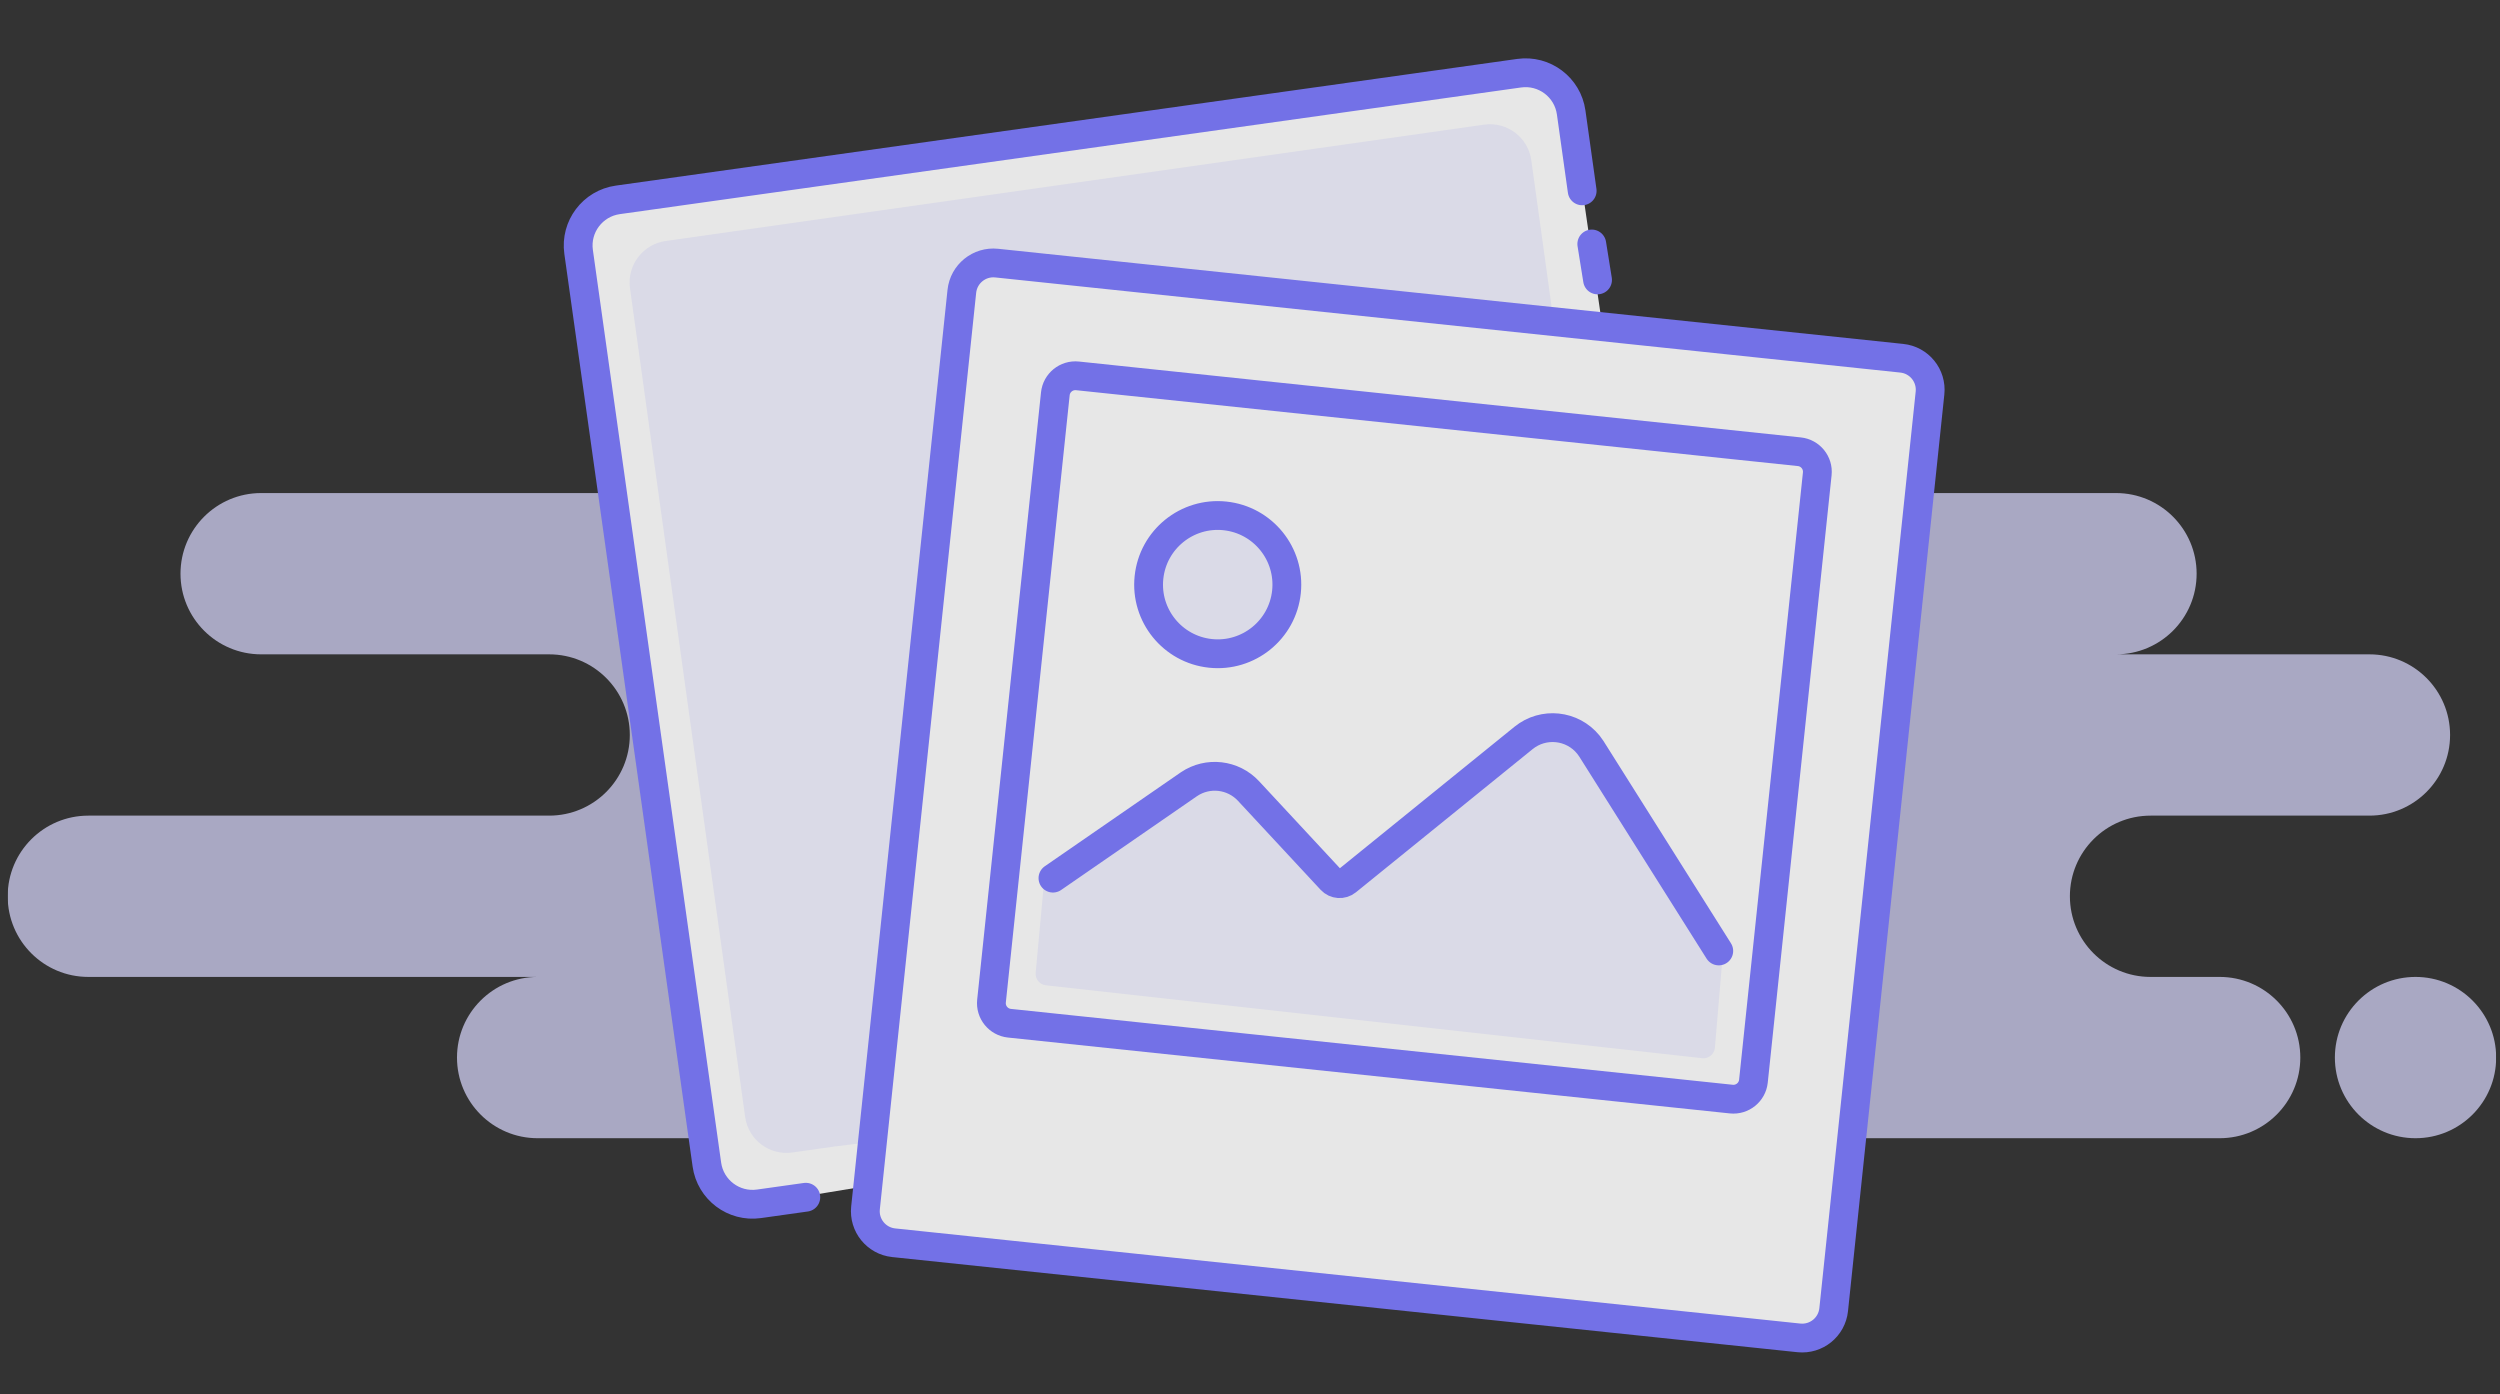 <svg width="217" height="121" viewBox="0 0 217 121" fill="none"
    xmlns="http://www.w3.org/2000/svg">
    <rect x="0" y="0" width="217" height="121" fill="#333333" stroke="none"/>
    <g clip-path="url(#clip0_17_1379)">
        <g opacity="0.88" clip-path="url(#clip1_17_1379)">
            <path fill-rule="evenodd" clip-rule="evenodd" d="M119.667 28.797C123.533 28.797 126.667 31.931 126.667 35.797C126.667 39.663 123.533 42.797 119.667 42.797H183.667C187.533 42.797 190.667 45.931 190.667 49.797C190.667 53.663 187.533 56.797 183.667 56.797H205.667C209.533 56.797 212.667 59.931 212.667 63.797C212.667 67.663 209.533 70.797 205.667 70.797H186.667C182.801 70.797 179.667 73.931 179.667 77.797C179.667 81.663 182.801 84.797 186.667 84.797H192.667C196.533 84.797 199.667 87.931 199.667 91.797C199.667 95.663 196.533 98.797 192.667 98.797H140.667C140.152 98.797 139.65 98.741 139.167 98.636C138.683 98.741 138.182 98.797 137.667 98.797H46.667C42.801 98.797 39.667 95.663 39.667 91.797C39.667 87.931 42.801 84.797 46.667 84.797H7.667C3.801 84.797 0.667 81.663 0.667 77.797C0.667 73.931 3.801 70.797 7.667 70.797H47.667C51.533 70.797 54.667 67.663 54.667 63.797C54.667 59.931 51.533 56.797 47.667 56.797H22.667C18.801 56.797 15.667 53.663 15.667 49.797C15.667 45.931 18.801 42.797 22.667 42.797H62.667C58.801 42.797 55.667 39.663 55.667 35.797C55.667 31.931 58.801 28.797 62.667 28.797H119.667ZM209.667 84.797C213.533 84.797 216.667 87.931 216.667 91.797C216.667 95.663 213.533 98.797 209.667 98.797C205.801 98.797 202.667 95.663 202.667 91.797C202.667 87.931 205.801 84.797 209.667 84.797Z" fill="#D9D8FF" fill-opacity="0.8"/>
            <path fill-rule="evenodd" clip-rule="evenodd" d="M74.497 103.07L65.875 104.492C63.688 104.799 61.665 103.275 61.357 101.088L50.224 21.866C49.916 19.678 51.44 17.656 53.628 17.348L131.859 6.354C134.047 6.046 136.069 7.57 136.377 9.758C136.851 13.135 138.785 26.226 138.948 27.388" fill="white"/>
            <path fill-rule="evenodd" clip-rule="evenodd" d="M72.472 99.51L68.776 100.035C66.79 100.317 64.956 98.936 64.68 96.95L54.684 25.025C54.408 23.039 55.795 21.2 57.781 20.918L128.819 10.821C130.805 10.539 132.639 11.92 132.915 13.906L133.774 20.087C133.821 20.421 136.889 42.62 142.98 86.685C143.286 88.897 141.76 90.942 139.572 91.251C139.549 91.255 139.525 91.258 139.502 91.261L72.472 99.51Z" fill="#F0F0FF"/>
            <path d="M69.945 103.92L65.875 104.492C63.687 104.799 61.665 103.275 61.357 101.087L50.223 21.866C49.916 19.678 51.44 17.656 53.628 17.348L131.859 6.354C134.047 6.046 136.069 7.57 136.377 9.758C136.851 13.135 137.17 15.404 137.333 16.566" fill="none" stroke="#7B79FF" stroke-width="2.5" stroke-linecap="round"/>
            <path d="M138.167 21.177L138.667 24.297" fill="none" stroke="#7B79FF" stroke-width="2.5" stroke-linecap="round"/>
            <path fill-rule="evenodd" clip-rule="evenodd" d="M165.078 31.096L86.511 22.838C85.755 22.759 85.04 22.993 84.493 23.436C83.946 23.879 83.568 24.53 83.488 25.286L75.126 104.847C75.047 105.603 75.281 106.319 75.724 106.866C76.167 107.412 76.818 107.79 77.573 107.87L156.141 116.128C156.896 116.207 157.612 115.973 158.159 115.53C158.706 115.087 159.084 114.435 159.163 113.68L167.525 34.118C167.605 33.363 167.37 32.647 166.928 32.1C166.485 31.553 165.833 31.175 165.078 31.096Z" fill="white" stroke="#7B79FF" stroke-width="2.5"/>
            <path fill-rule="evenodd" clip-rule="evenodd" d="M93.657 31.382L156.312 37.967C157.959 38.14 159.155 39.617 158.982 41.264L153.442 93.974C153.268 95.622 151.792 96.817 150.144 96.644L87.49 90.059C85.842 89.885 84.646 88.409 84.82 86.762L90.36 34.052C90.533 32.404 92.009 31.209 93.657 31.382Z" fill="white"/>
            <path fill-rule="evenodd" clip-rule="evenodd" d="M93.407 74.675L103.205 68.067C104.838 66.966 107.031 67.218 108.372 68.662L115.546 76.384C115.904 76.77 116.499 76.812 116.908 76.481L132.248 64.051C133.964 62.66 136.483 62.924 137.874 64.641C137.964 64.752 138.048 64.867 138.125 64.987L148.106 80.425L149.539 82.817L148.853 90.941C148.806 91.492 148.323 91.9 147.772 91.853C147.764 91.853 147.755 91.852 147.746 91.851L90.783 85.522C90.242 85.462 89.848 84.979 89.898 84.437L90.653 76.238L93.407 74.675Z" fill="#F0F0FF"/>
            <path fill-rule="evenodd" clip-rule="evenodd" d="M156.181 39.211L93.526 32.625C93.046 32.575 92.59 32.724 92.242 33.006C91.894 33.288 91.653 33.702 91.603 34.183L86.063 86.892C86.012 87.373 86.161 87.829 86.443 88.177C86.725 88.525 87.14 88.765 87.62 88.816L150.275 95.401C150.756 95.452 151.211 95.302 151.559 95.021C151.907 94.739 152.148 94.324 152.198 93.844L157.738 41.134C157.789 40.653 157.64 40.198 157.358 39.85C157.076 39.502 156.662 39.261 156.181 39.211Z" fill="none" stroke="#7B79FF" stroke-width="2.5"/>
            <path d="M105.071 56.714C108.367 57.06 111.319 54.669 111.666 51.374C112.012 48.078 109.621 45.126 106.326 44.779C103.03 44.433 100.078 46.824 99.731 50.12C99.385 53.415 101.776 56.367 105.071 56.714Z" fill="#F0F0FF" stroke="#7B79FF" stroke-width="2.5"/>
            <path d="M91.396 76.222C94.02 74.409 97.956 71.691 103.205 68.067C104.838 66.965 107.031 67.217 108.372 68.661L115.546 76.384C115.904 76.769 116.499 76.811 116.908 76.48L132.248 64.05C133.964 62.66 136.483 62.924 137.874 64.64C137.964 64.751 138.048 64.867 138.125 64.986C144.104 74.474 147.792 80.326 149.189 82.542" fill="none" stroke="#7B79FF" stroke-width="2.5" stroke-linecap="round"/>
        </g>
    </g>
    <defs>
        <clipPath id="clip0_17_1379">
            <rect width="216" height="120" fill="white" transform="translate(0.667 0.797)"/>
        </clipPath>
        <clipPath id="clip1_17_1379">
            <rect width="216" height="120" fill="white" transform="translate(0.667 0.797)"/>
        </clipPath>
    </defs>
</svg>
